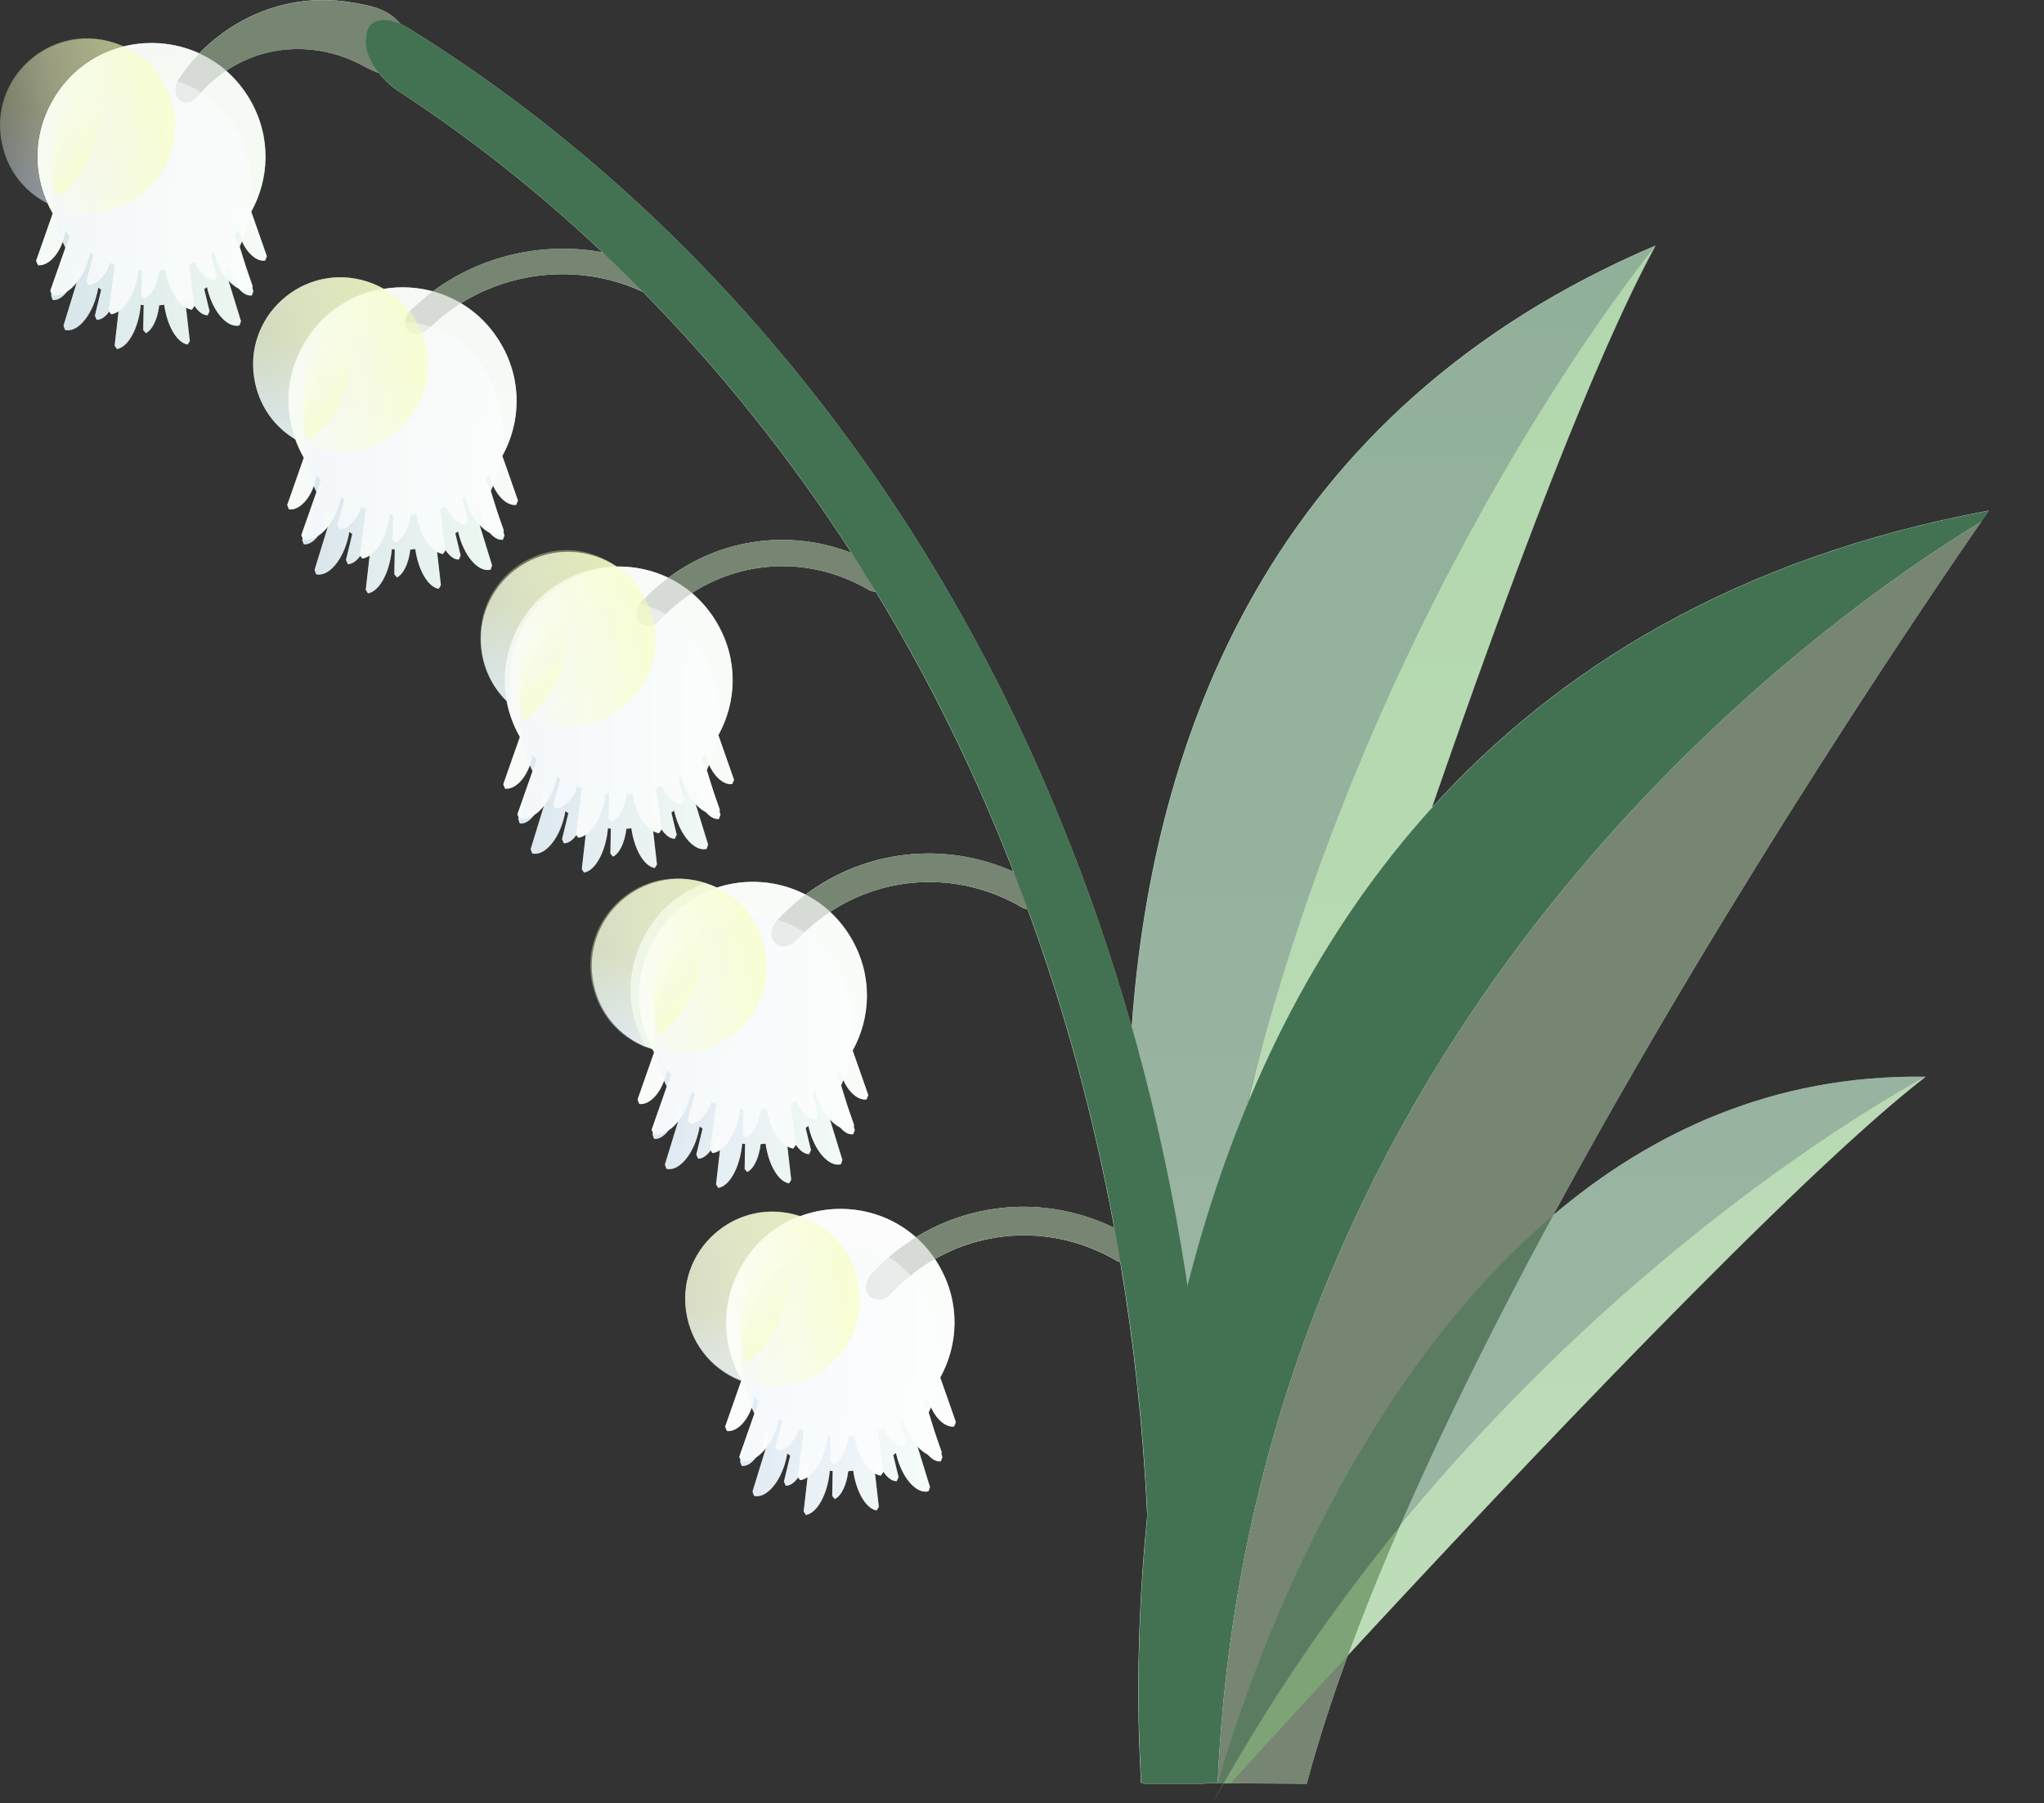 <?xml version="1.0" encoding="UTF-8"?>
<svg id="_圖層_2" data-name="圖層 2" xmlns="http://www.w3.org/2000/svg" xmlns:xlink="http://www.w3.org/1999/xlink" viewBox="0 0 857.26 756.25">
  <rect x="0" y="0" width="857.26" height="756.25" fill="#333333" stroke="none"/>
  <defs>
    <style>
      .cls-1 {
        fill: url(#_未命名漸層_469-2);
      }

      .cls-1, .cls-2, .cls-3, .cls-4, .cls-5, .cls-6, .cls-7, .cls-8, .cls-9, .cls-10, .cls-11, .cls-12, .cls-13, .cls-14, .cls-15, .cls-16, .cls-17, .cls-18, .cls-19, .cls-20, .cls-21 {
        opacity: .5;
      }

      .cls-22 {
        fill: #84bf79;
      }

      .cls-2 {
        fill: url(#_未命名漸層_94-7);
      }

      .cls-3 {
        fill: url(#_未命名漸層_94-4);
      }

      .cls-5 {
        fill: url(#_未命名漸層_94-3);
      }

      .cls-6 {
        fill: url(#_未命名漸層_41-4);
      }

      .cls-7 {
        fill: url(#_未命名漸層_94-2);
      }

      .cls-8 {
        fill: url(#_未命名漸層_94-9);
      }

      .cls-9 {
        fill: url(#_未命名漸層_41-5);
      }

      .cls-10 {
        fill: url(#_未命名漸層_94-6);
      }

      .cls-23 {
        fill: #fff;
        opacity: .7;
      }

      .cls-24 {
        fill: #768672;
      }

      .cls-25 {
        fill: url(#_未命名漸層_31);
      }

      .cls-11 {
        fill: url(#_未命名漸層_94);
      }

      .cls-12 {
        fill: url(#_未命名漸層_94-8);
      }

      .cls-13 {
        fill: url(#_未命名漸層_469-3);
      }

      .cls-26 {
        clip-path: url(#clippath);
      }

      .cls-27 {
        fill: none;
      }

      .cls-14 {
        fill: url(#_未命名漸層_41-2);
      }

      .cls-15 {
        fill: url(#_未命名漸層_469-4);
      }

      .cls-16 {
        fill: url(#_未命名漸層_94-5);
      }

      .cls-28 {
        fill: #427251;
      }

      .cls-17 {
        fill: url(#_未命名漸層_469);
      }

      .cls-18 {
        fill: url(#_未命名漸層_41);
      }

      .cls-19 {
        fill: url(#_未命名漸層_94-10);
      }

      .cls-20 {
        fill: url(#_未命名漸層_469-5);
      }

      .cls-21 {
        fill: url(#_未命名漸層_41-3);
      }
    </style>
    <linearGradient id="_未命名漸層_31" data-name="未命名漸層 31" x1="424.62" y1="756.25" x2="424.62" y2="0" gradientUnits="userSpaceOnUse">
      <stop offset="0" stop-color="#fafbfa"/>
      <stop offset="1" stop-color="#dcecdc"/>
    </linearGradient>
    <linearGradient id="_未命名漸層_41" data-name="未命名漸層 41" x1="316.41" y1="-34.78" x2="284.87" y2="28.3" gradientTransform="translate(-75.48 276.51) rotate(-2.16) scale(1 1.01) skewX(-.46)" gradientUnits="userSpaceOnUse">
      <stop offset=".44" stop-color="#bbc191"/>
      <stop offset="1" stop-color="#cedbf5"/>
    </linearGradient>
    <linearGradient id="_未命名漸層_41-2" data-name="未命名漸層 41" x1="2098.57" y1="-2080.49" x2="2066.84" y2="-2017.02" gradientTransform="translate(-982.23 3207.31) rotate(-19.58) scale(1.01) skewX(-.03)" xlink:href="#_未命名漸層_41"/>
    <linearGradient id="_未命名漸層_41-3" data-name="未命名漸層 41" x1="821.17" y1="-1147.69" x2="789.18" y2="-1083.71" gradientTransform="translate(-500.35 1372.91) rotate(-8.62)" xlink:href="#_未命名漸層_41"/>
    <linearGradient id="_未命名漸層_41-4" data-name="未命名漸層 41" x1="1952.06" y1="-2242.07" x2="1920.07" y2="-2178.09" gradientTransform="translate(-839.55 3124.78) rotate(-19.05)" xlink:href="#_未命名漸層_41"/>
    <linearGradient id="_未命名漸層_41-5" data-name="未命名漸層 41" x1="1160.98" y1="-1874.8" x2="1129.04" y2="-1810.92" gradientTransform="translate(-678.06 2103.59) rotate(-13.03)" xlink:href="#_未命名漸層_41"/>
    <linearGradient id="_未命名漸層_469" data-name="未命名漸層 469" x1="273.76" y1="441.28" x2="358.57" y2="441.28" gradientUnits="userSpaceOnUse">
      <stop offset="0" stop-color="#cedbf5"/>
      <stop offset=".92" stop-color="#f7ffff"/>
    </linearGradient>
    <linearGradient id="_未命名漸層_94" data-name="未命名漸層 94" x1="-3863.16" y1="-14.68" x2="-3822.74" y2="-14.68" gradientTransform="translate(1888.68 3900.55) rotate(65.1)" gradientUnits="userSpaceOnUse">
      <stop offset="0" stop-color="#fff" stop-opacity="0"/>
      <stop offset=".37" stop-color="#faffd0" stop-opacity=".54"/>
      <stop offset=".92" stop-color="#f7ffaf"/>
    </linearGradient>
    <linearGradient id="_未命名漸層_469-2" data-name="未命名漸層 469" x1="310.49" y1="578.41" x2="395.3" y2="578.41" xlink:href="#_未命名漸層_469"/>
    <linearGradient id="_未命名漸層_94-2" data-name="未命名漸層 94" x1="-3723.3" y1="9.73" x2="-3682.88" y2="9.73" xlink:href="#_未命名漸層_94"/>
    <linearGradient id="_未命名漸層_469-3" data-name="未命名漸層 469" x1="21.52" y1="89.52" x2="106.33" y2="89.52" xlink:href="#_未命名漸層_469"/>
    <linearGradient id="_未命名漸層_94-3" data-name="未命名漸層 94" x1="-4288.41" y1="66.04" x2="-4247.99" y2="66.04" xlink:href="#_未命名漸層_94"/>
    <linearGradient id="_未命名漸層_469-4" data-name="未命名漸層 469" x1="126.83" y1="191.95" x2="211.63" y2="191.95" xlink:href="#_未命名漸層_469"/>
    <linearGradient id="_未命名漸層_94-4" data-name="未命名漸層 94" x1="-4151.17" y1="13.64" x2="-4110.75" y2="13.64" xlink:href="#_未命名漸層_94"/>
    <linearGradient id="_未命名漸層_469-5" data-name="未命名漸層 469" x1="217.43" y1="309.04" x2="302.24" y2="309.04" xlink:href="#_未命名漸層_469"/>
    <linearGradient id="_未命名漸層_94-5" data-name="未命名漸層 94" x1="-4006.82" y1="-19.26" x2="-3966.4" y2="-19.26" xlink:href="#_未命名漸層_94"/>
    <clipPath id="clippath">
      <polygon class="cls-27" points="503.6 747.97 520.03 747.97 857.26 493.68 807.72 369.81 558.66 558.89 503.6 747.97"/>
    </clipPath>
    <linearGradient id="_未命名漸層_94-6" data-name="未命名漸層 94" x1="682.09" y1="826.49" x2="755.26" y2="826.49" gradientTransform="translate(-729.69 -509.05) rotate(-11.8)" xlink:href="#_未命名漸層_94"/>
    <linearGradient id="_未命名漸層_94-7" data-name="未命名漸層 94" x1="598.8" y1="706.77" x2="671.97" y2="706.77" gradientTransform="translate(-729.69 -509.05) rotate(-11.8)" xlink:href="#_未命名漸層_94"/>
    <linearGradient id="_未命名漸層_94-8" data-name="未命名漸層 94" x1="752.03" y1="958.69" x2="825.21" y2="958.69" gradientTransform="translate(-729.69 -509.05) rotate(-11.8)" xlink:href="#_未命名漸層_94"/>
    <linearGradient id="_未命名漸層_94-9" data-name="未命名漸層 94" x1="769.53" y1="1102.44" x2="842.7" y2="1102.44" gradientTransform="translate(-729.69 -509.05) rotate(-11.8)" xlink:href="#_未命名漸層_94"/>
    <linearGradient id="_未命名漸層_94-10" data-name="未命名漸層 94" x1="779.33" y1="1247.09" x2="852.5" y2="1247.09" gradientTransform="translate(-729.69 -509.05) rotate(-11.8)" xlink:href="#_未命名漸層_94"/>
  </defs>
  <g id="BG">
    <g>
      <path class="cls-27" d="M524.35,461.92c2.41-10.02,4.95-19.87,7.61-29.54-2.77,9.91-5.41,20-7.9,30.24,.1-.23,.2-.47,.29-.7Z"/>
      <g>
        <path class="cls-25" d="M834.1,214.11c-106.2,19.76-180.99,66.52-233.59,124.59,33.23-96.13,68.13-188.68,93.82-235.73-162.11,69.03-211.19,206.98-219.7,327.8-8.4-29.63-18.23-58.21-29.41-85.52C384.13,194.4,283.39,81.15,171.45,11.92c-1.21-.75-2.39-1.36-3.54-1.87-.25-.3-.49-.6-.74-.87-5.37-5.91-12.8-7.04-20.36-8.27-23.67-3.84-47.01,4.71-63.24,21.46-21.15-9.7-48.29-3.2-61.41,19.51h0c-9.16,15.87-8.04,33.71-.07,47.62l-6.96,19.85c.35,.83,.4,.96,.75,1.8,3.75,.5,8.16-3.56,10.36-9.79,.37,.85,.76,1.68,1.16,2.51l-6.34,18.08c.26,.65,.36,.9,.55,1.38l-.2,.64c.31,.83,.35,.96,.66,1.8,1.97,.3,4.14-1.06,5.99-3.53,1.46-.95,2.88-2.29,4.17-3.95l-5.61,18.27c.28,.81,.34,.98,.63,1.79,4.59,1.14,10.16-4.5,12.88-13.33,.46-1.49,.8-2.98,1.04-4.44,.41,.3,.82,.62,1.25,.91l-2.63,10.9c.35,.79,.41,.91,.76,1.71,1.77,.04,3.63-1.27,5.22-3.48,.28,.39,.42,.6,.8,1.13,1.07-.14,2.13-.59,3.15-1.27l-1.65,14.4c.41,.67,.5,.81,.91,1.48,4.53-.69,8.85-8.16,9.92-17.56,.04-.34,.06-.66,.09-1,.41,.05,.83,.11,1.25,.15l-.18,10.47c.5,.58,.58,.67,1.08,1.26,2.72-1.3,4.94-5.98,5.58-11.66,.72-.05,1.43-.15,2.13-.24,1.24,8.97,5.41,16,9.8,16.67,.41-.67,.5-.81,.91-1.48l-1.6-14.03c.8,.44,1.62,.79,2.45,.9,.47-.67,.57-.81,1.04-1.48l-.04-.27c1.68,2.59,3.72,4.15,5.66,4.1,.35-.79,.41-.91,.76-1.71l-2.23-9.26c.4-.28,.79-.57,1.18-.87,.2,.92,.43,1.84,.72,2.77,2.71,8.83,8.29,14.47,12.88,13.33,.28-.81,.34-.98,.63-1.79l-5.24-17.05c1.38,1.52,2.86,2.69,4.37,3.44,1.71,2,3.65,3.09,5.42,2.82,.31-.83,.35-.96,.66-1.8l-.48-1.55c.05-.13,.11-.28,.19-.47l-2.68-7.65-2.77-9.02c.35-.72,.67-1.46,.99-2.2,2.35,5.24,6.26,8.52,9.65,8.07,.35-.83,.4-.96,.75-1.8l-6.55-18.69c7.59-13.8,8.52-31.28-.47-46.86h0c-2.78-4.81-6.19-8.88-10.03-12.23,5.54-3.66,11.7-6.39,18.19-7.83,12.43-2.76,25.79-1.04,37.18,4.67,2.86,1.44,5.65,3.08,8.68,4.07,2.31,2.9,5.21,5.61,8.44,7.74,29.47,19.23,58.13,41.79,85.38,67.49-24.71-4.54-50.68,1.25-71.14,16.37-6.73-1.83-13.8-2.18-20.66-1.05-2.13-1.2-4.43-2.22-6.9-3.02-26.8-8.65-52.92,14.96-47,42.5h0c2.28,10.62,8.68,18.74,16.86,23.64,.96,2.66,2.14,5.24,3.55,7.69l-6.96,19.85c.35,.83,.4,.96,.75,1.8,3.75,.5,8.17-3.56,10.36-9.79,.37,.85,.76,1.68,1.16,2.51l-6.34,18.08c.26,.65,.36,.9,.55,1.38l-.2,.64c.31,.83,.35,.96,.66,1.8,1.97,.3,4.14-1.06,5.99-3.53,1.46-.95,2.88-2.29,4.17-3.95l-5.61,18.27c.28,.81,.34,.98,.63,1.79,4.59,1.14,10.16-4.5,12.88-13.33,.46-1.49,.8-2.98,1.04-4.44,.41,.3,.82,.62,1.25,.91l-2.63,10.9c.35,.79,.41,.91,.76,1.71,1.77,.04,3.63-1.27,5.22-3.48,.28,.39,.42,.6,.8,1.13,1.07-.14,2.13-.59,3.15-1.27l-1.65,14.4c.41,.67,.5,.81,.91,1.48,4.54-.69,8.85-8.16,9.93-17.56,.04-.34,.06-.66,.09-1,.41,.05,.83,.11,1.25,.15l-.18,10.47c.5,.58,.58,.67,1.08,1.26,2.72-1.3,4.94-5.98,5.58-11.66,.72-.05,1.43-.15,2.13-.24,1.24,8.97,5.41,16,9.8,16.67,.41-.67,.5-.81,.91-1.48l-1.6-14.03c.8,.44,1.62,.79,2.46,.9,.47-.67,.57-.81,1.04-1.48l-.04-.27c1.68,2.59,3.72,4.15,5.66,4.1,.35-.79,.41-.91,.76-1.71l-2.23-9.26c.4-.28,.79-.57,1.18-.87,.2,.92,.43,1.84,.72,2.77,2.71,8.83,8.29,14.47,12.88,13.33,.28-.81,.34-.98,.63-1.79l-5.24-17.05c1.38,1.52,2.86,2.69,4.37,3.44,1.71,2,3.65,3.09,5.42,2.82,.31-.83,.35-.96,.66-1.8l-.48-1.55c.05-.13,.11-.28,.19-.47l-2.68-7.65-2.77-9.02c.35-.72,.67-1.46,.99-2.2,2.35,5.24,6.26,8.52,9.65,8.07,.35-.83,.4-.96,.75-1.8l-6.55-18.69c7.59-13.8,8.52-31.28-.47-46.86h0c-4.33-7.5-10.2-13.21-16.86-17.17,22.7-14.17,51.64-16.27,76.34-4.76,31.69,32.16,61.18,68.74,87.47,109.46-25.9-10.04-54.64-6.1-76.83,10.41-6.8-3.27-14.24-4.83-21.67-4.71-2.72-1.8-5.76-3.28-9.11-4.36h0c-26.8-8.65-52.92,14.96-47,42.5h0c1.59,7.4,5.18,13.57,9.97,18.3,1.01,5.3,2.88,10.38,5.54,15.02l-6.96,19.85c.35,.83,.4,.96,.75,1.8,3.75,.5,8.16-3.56,10.36-9.79,.37,.85,.76,1.68,1.16,2.51l-6.34,18.08c.26,.65,.36,.9,.55,1.38l-.2,.64c.31,.83,.35,.96,.66,1.8,1.97,.3,4.14-1.06,5.99-3.53,1.46-.95,2.88-2.29,4.17-3.95l-5.61,18.27c.28,.81,.34,.98,.63,1.79,4.59,1.14,10.16-4.5,12.88-13.33,.46-1.49,.8-2.98,1.04-4.44,.41,.3,.82,.62,1.25,.91l-2.63,10.9c.35,.79,.41,.91,.76,1.71,1.77,.04,3.63-1.27,5.22-3.48,.28,.39,.42,.6,.8,1.13,1.07-.14,2.13-.59,3.15-1.27l-1.65,14.4c.41,.67,.5,.81,.91,1.48,4.53-.69,8.85-8.16,9.92-17.56,.04-.34,.06-.66,.09-1,.41,.05,.83,.11,1.25,.15l-.18,10.47c.5,.58,.58,.67,1.08,1.26,2.72-1.3,4.94-5.98,5.58-11.66,.72-.05,1.43-.15,2.13-.24,1.24,8.97,5.41,16,9.8,16.67,.41-.67,.5-.81,.91-1.48l-1.6-14.03c.8,.44,1.62,.79,2.45,.9,.47-.67,.57-.81,1.04-1.48l-.04-.27c1.68,2.59,3.72,4.15,5.66,4.1,.35-.79,.41-.91,.76-1.71l-2.23-9.26c.4-.28,.79-.57,1.18-.87,.2,.92,.43,1.84,.72,2.77,2.71,8.83,8.29,14.48,12.88,13.33,.28-.81,.34-.98,.63-1.79l-5.24-17.05c1.38,1.52,2.86,2.69,4.37,3.44,1.71,2,3.65,3.09,5.42,2.82,.31-.83,.35-.96,.66-1.8l-.48-1.55c.05-.13,.11-.28,.19-.47l-2.68-7.65-2.77-9.02c.35-.72,.67-1.46,.99-2.2,2.35,5.24,6.27,8.52,9.65,8.07,.35-.83,.4-.96,.75-1.8l-6.55-18.69c7.59-13.8,8.52-31.28-.47-46.86h0c-2.91-5.04-6.52-9.28-10.6-12.73,22.01-14.24,50.23-15.26,73.94-1.46,1.02,.59,2.13,.9,3.21,.94,21.95,36.11,41.41,75.28,57.7,117.35-29.05-12.95-62.04-9.16-87.2,9.62-11.49-5.95-25-6.95-37.16-2.96-1.48-.7-3.02-1.32-4.64-1.84h0c-26.8-8.65-52.92,14.96-47,42.5h0c2.96,13.81,12.87,23.4,24.63,27.17,.23,.42,.44,.85,.67,1.26l-6.96,19.85c.35,.83,.4,.96,.75,1.8,3.75,.5,8.16-3.56,10.36-9.79,.37,.85,.76,1.68,1.16,2.51l-6.34,18.08c.26,.65,.36,.9,.55,1.38l-.2,.64c.31,.83,.35,.96,.66,1.8,1.97,.3,4.14-1.06,5.99-3.53,1.46-.95,2.88-2.29,4.17-3.95l-5.61,18.27c.28,.81,.34,.98,.63,1.79,4.59,1.14,10.16-4.5,12.88-13.33,.46-1.49,.8-2.98,1.04-4.44,.41,.3,.82,.62,1.25,.91l-2.63,10.9c.35,.79,.41,.91,.76,1.71,1.77,.04,3.63-1.27,5.22-3.48,.28,.39,.42,.6,.8,1.13,1.07-.14,2.13-.59,3.15-1.27l-1.65,14.4c.41,.67,.5,.81,.91,1.48,4.53-.69,8.85-8.16,9.92-17.56,.04-.34,.06-.66,.09-1,.41,.05,.83,.11,1.25,.15l-.18,10.47c.5,.58,.58,.67,1.08,1.26,2.72-1.3,4.94-5.98,5.58-11.66,.72-.05,1.43-.15,2.13-.24,1.24,8.97,5.41,16,9.8,16.67,.41-.67,.5-.81,.91-1.48l-1.6-14.03c.8,.44,1.62,.79,2.46,.9,.47-.67,.57-.81,1.04-1.48l-.04-.27c1.68,2.59,3.72,4.15,5.66,4.1,.35-.79,.41-.91,.76-1.71l-2.23-9.26c.4-.28,.79-.57,1.18-.87,.2,.92,.43,1.84,.72,2.77,2.71,8.83,8.29,14.48,12.88,13.33,.28-.81,.34-.98,.63-1.79l-5.24-17.05c1.38,1.52,2.86,2.69,4.37,3.44,1.71,2,3.65,3.09,5.42,2.82,.31-.83,.35-.96,.66-1.8l-.48-1.55c.05-.13,.11-.28,.19-.47l-2.68-7.65-2.77-9.02c.35-.72,.67-1.46,.99-2.2,2.35,5.24,6.27,8.52,9.65,8.07,.35-.83,.4-.96,.75-1.8l-6.55-18.69c7.59-13.8,8.52-31.28-.47-46.86h0c-2.52-4.36-5.57-8.1-8.98-11.27,23.85-15.71,54.59-16.97,80.4-1.94,.8,.46,1.65,.76,2.5,.91,15.4,42,27.65,86.74,36.3,133.52-27.22-13.19-58.27-11.37-83.22,3.96-13.47-11.97-32.45-14.91-48.63-8.81-.09-.03-.17-.06-.25-.09h0c-26.8-8.65-52.92,14.96-47,42.5h0c2.8,13.04,11.78,22.31,22.68,26.48l-6.78,19.35c.35,.83,.4,.96,.75,1.8,3.75,.5,8.16-3.56,10.36-9.79,.37,.85,.76,1.68,1.16,2.51l-6.34,18.08c.26,.65,.36,.9,.55,1.38l-.2,.64c.31,.83,.35,.96,.66,1.8,1.97,.3,4.14-1.06,5.99-3.53,1.46-.95,2.88-2.29,4.17-3.95l-5.61,18.27c.28,.81,.34,.98,.63,1.79,4.59,1.14,10.16-4.5,12.88-13.33,.46-1.49,.8-2.98,1.04-4.44,.41,.3,.82,.62,1.25,.91l-2.63,10.9c.35,.79,.41,.91,.76,1.71,1.77,.04,3.63-1.27,5.22-3.48,.28,.39,.42,.6,.8,1.13,1.07-.14,2.13-.59,3.15-1.27l-1.65,14.4c.41,.67,.5,.81,.91,1.48,4.53-.69,8.85-8.16,9.92-17.56,.04-.34,.06-.66,.09-1,.42,.05,.83,.11,1.25,.15l-.18,10.47c.5,.58,.58,.67,1.08,1.26,2.72-1.3,4.94-5.98,5.58-11.66,.72-.05,1.43-.15,2.13-.24,1.24,8.97,5.41,16,9.8,16.67,.41-.67,.5-.81,.91-1.48l-1.6-14.03c.8,.44,1.62,.79,2.45,.9,.47-.67,.57-.81,1.04-1.48l-.04-.27c1.68,2.59,3.72,4.15,5.66,4.1,.35-.79,.41-.91,.76-1.71l-2.23-9.26c.4-.28,.79-.57,1.18-.87,.2,.92,.43,1.84,.72,2.77,2.71,8.83,8.29,14.47,12.88,13.33,.28-.81,.34-.98,.63-1.79l-5.24-17.05c1.38,1.52,2.86,2.69,4.37,3.44,1.71,2,3.65,3.09,5.42,2.82,.31-.83,.35-.96,.66-1.8l-.48-1.55c.05-.13,.11-.28,.19-.47l-2.68-7.65-2.77-9.02c.35-.72,.67-1.46,.99-2.2,2.35,5.24,6.27,8.52,9.65,8.07,.35-.83,.4-.96,.75-1.8l-6.55-18.69c7.59-13.8,8.52-31.28-.47-46.86h0c-.56-.98-1.15-1.92-1.77-2.84,23.18-13.2,51.84-13.51,76.14,.63,.53,.31,1.09,.52,1.64,.69,5.77,34.48,9.61,70,11.31,106.3-6.44,63.42-2.56,108.88-2.64,112.01h1.14c0,.12-.01,.24-.02,.36h25.89c0-.07,0-.14,.01-.22l5.07,.03h2.51c-1.59,2.83-3.18,5.66-4.74,8.52,1.59-2.86,3.2-5.69,4.81-8.51l34.84,.18c4.57-17.13,10.4-35.15,17.22-53.77,70.81-76.56,188.97-201.6,242.39-242.69-63.49-.99-115.03,23.11-156.3,58.12,74.9-138.26,161.95-265.45,179.57-290.87,2.09-3.02,3.21-4.61,3.21-4.61Zm-310.65,248.01c-.11,.26-.21,.51-.32,.76,2.51-10.3,5.16-20.45,7.95-30.41-2.67,9.71-5.21,19.6-7.63,29.65Z"/>
        <path class="cls-18" d="M225.52,253.93c9-10.48,20.92-15.76,32.89-16.42-1.04-.74-2.09-1.47-3.24-2.12l-.29-.16c-24.13-13.53-53.79,4.67-53.39,32.76v.34c.17,11.77,5.6,21.54,13.56,27.89-3.22-14.1-.28-29.78,10.46-42.29Z"/>
        <path class="cls-14" d="M308.48,535.68c5.55-12.81,15.55-21.52,27.02-25.83-1.24-.39-2.49-.77-3.81-1.04l-.33-.07c-27.7-5.57-51.02,20.97-41.98,47.78l.11,.32c3.79,11.23,12.09,18.93,21.81,22.57-7.49-12.52-9.45-28.45-2.82-43.74Z"/>
        <path class="cls-21" d="M129.29,140.98c7.85-11.46,19.27-18.08,31.3-20.11-1.14-.61-2.29-1.22-3.53-1.73l-.31-.13c-26.03-10.67-53.85,10.84-50.08,38.71l.05,.34c1.58,11.69,8.25,20.76,17.06,26.16-4.95-13.64-3.86-29.57,5.51-43.24Z"/>
        <path class="cls-6" d="M268.62,395.75c5.65-12.69,15.68-21.27,27.15-25.44-1.23-.4-2.47-.79-3.78-1.07l-.33-.07c-27.53-5.79-51,20.4-42.24,47.14l.11,.32c3.67,11.21,11.87,18.93,21.51,22.64-7.34-12.52-9.14-28.38-2.4-43.53Z"/>
        <path class="cls-9" d="M22.07,41.84c6.93-12.01,17.79-19.48,29.62-22.42-1.18-.52-2.37-1.04-3.64-1.45l-.32-.1C20.99,9.23-5.05,32.78,.84,60.24l.07,.33c2.47,11.51,9.8,20.04,18.99,24.73-5.98-13.2-6.11-29.14,2.17-43.47Z"/>
        <path class="cls-24" d="M333.81,394.59c24.7-26.63,63.41-32.39,94.8-14.12,3.05,1.77,6.81,1.25,8.52-1.48h0c1.7-2.72,.29-6.92-3.27-8.99-35.8-20.84-79.94-14.27-108.11,16.1-2.81,3.02-2.93,7.44-.51,9.55h0c2.42,2.12,6.17,1.51,8.58-1.07Z"/>
        <g>
          <path class="cls-17" d="M352.82,455.16c6.65-13.8,7.47-31.28-.42-46.86h0c-16.11-31.83-56.38-31.83-72.49,0h0c-8.03,15.87-7.05,33.71-.06,47.62l-6.1,19.85c.31,.83,.35,.96,.66,1.8,3.29,.5,7.17-3.57,9.09-9.82,.46-1.49,.75-2.97,.92-4.42,.52,.69,1.05,1.36,1.61,2.01l-7.07,23.02c.28,.81,.34,.98,.63,1.79,4.59,1.14,10.16-4.5,12.88-13.33,.46-1.49,.8-2.98,1.04-4.44,.41,.3,.82,.62,1.25,.91l-2.63,10.9c.35,.79,.41,.91,.76,1.71,3,.07,6.27-3.67,8.01-9.2,.56,.25,1.13,.49,1.71,.72l-2.2,19.27c.41,.67,.5,.81,.91,1.48,4.53-.69,8.85-8.16,9.92-17.56,.04-.34,.06-.66,.09-1,.42,.05,.83,.11,1.25,.15l-.18,10.47c.5,.58,.58,.67,1.08,1.26,2.72-1.3,4.94-5.98,5.58-11.66,.72-.05,1.43-.15,2.13-.24,1.24,8.97,5.41,16,9.8,16.67,.41-.67,.5-.81,.91-1.48l-1.99-17.43c.71-.28,1.4-.58,2.08-.9,1.83,4.61,4.74,7.61,7.43,7.55,.35-.79,.41-.91,.76-1.71l-2.23-9.26c.4-.28,.79-.57,1.18-.87,.2,.92,.43,1.84,.72,2.77,2.71,8.83,8.29,14.47,12.88,13.33,.28-.81,.34-.98,.63-1.79l-6.65-21.63c.49-.6,.96-1.2,1.42-1.83,.17,.94,.39,1.89,.68,2.85,1.92,6.25,5.8,10.32,9.09,9.82,.31-.83,.35-.96,.66-1.8l-5.74-18.69Z"/>
          <path class="cls-23" d="M357.66,440.55c7.59-13.8,8.52-31.28-.47-46.86h0c-18.38-31.83-64.32-31.83-82.7,0h0c-9.16,15.87-8.04,33.71-.07,47.62l-6.96,19.85c.35,.83,.4,.96,.75,1.8,3.75,.5,8.18-3.57,10.37-9.82,.52-1.49,.86-2.97,1.05-4.42,.59,.69,1.2,1.36,1.83,2.01l-8.07,23.02c.32,.81,.39,.98,.72,1.79,5.23,1.14,11.6-4.5,14.69-13.33,.52-1.49,.91-2.98,1.19-4.44,.47,.3,.94,.62,1.42,.91l-3,10.9c.4,.79,.46,.91,.87,1.71,3.42,.07,7.15-3.67,9.14-9.2,.64,.25,1.29,.49,1.95,.72l-2.51,19.27c.47,.67,.57,.81,1.04,1.48,5.17-.69,10.1-8.16,11.32-17.56,.04-.34,.07-.66,.1-1,.47,.05,.95,.11,1.43,.15l-.2,10.47c.57,.58,.66,.67,1.23,1.26,3.1-1.3,5.64-5.98,6.36-11.66,.82-.05,1.63-.15,2.43-.24,1.41,8.97,6.18,16,11.18,16.67,.47-.67,.57-.81,1.04-1.48l-2.27-17.43c.8-.28,1.59-.58,2.37-.9,2.09,4.61,5.41,7.61,8.48,7.55,.4-.79,.46-.91,.87-1.71l-2.55-9.26c.46-.28,.9-.57,1.34-.87,.23,.92,.49,1.84,.82,2.77,3.1,8.83,9.46,14.47,14.69,13.33,.32-.81,.39-.98,.72-1.79l-7.58-21.63c.55-.6,1.1-1.2,1.62-1.83,.2,.94,.44,1.89,.78,2.85,2.19,6.25,6.62,10.32,10.37,9.82,.35-.83,.4-.96,.75-1.8l-6.55-18.69Z"/>
          <path class="cls-11" d="M285.8,424.37c9.22-13.12,10.74-28.46,6.47-41.84-9.83,7.65-16.83,19.19-18.09,33.32h0c-.59,6.63,.17,12.93,1.99,18.7,3.56-2.8,6.82-6.18,9.63-10.18h0Z"/>
        </g>
        <path class="cls-24" d="M373.5,542.74c24.7-26.63,63.41-32.39,94.8-14.12,3.05,1.77,6.81,1.25,8.52-1.48h0c1.7-2.72,.29-6.92-3.27-8.99-35.8-20.84-79.94-14.27-108.11,16.1-2.81,3.02-2.93,7.44-.51,9.55h0c2.42,2.12,6.17,1.51,8.58-1.07Z"/>
        <g>
          <path class="cls-1" d="M389.56,592.29c6.65-13.8,7.47-31.28-.42-46.86h0c-16.11-31.83-56.38-31.83-72.49,0h0c-8.03,15.87-7.05,33.71-.06,47.62l-6.1,19.85c.31,.83,.35,.96,.66,1.8,3.29,.5,7.17-3.57,9.09-9.82,.46-1.49,.75-2.97,.92-4.42,.52,.69,1.05,1.36,1.61,2.01l-7.07,23.02c.28,.81,.34,.98,.63,1.79,4.59,1.14,10.16-4.5,12.88-13.33,.46-1.49,.8-2.98,1.04-4.44,.41,.3,.82,.62,1.25,.91l-2.63,10.9c.35,.79,.41,.91,.76,1.71,3,.07,6.27-3.67,8.01-9.2,.56,.25,1.13,.49,1.71,.72l-2.2,19.27c.41,.67,.5,.81,.91,1.48,4.53-.69,8.85-8.16,9.92-17.56,.04-.34,.06-.66,.09-1,.42,.05,.83,.11,1.25,.15l-.18,10.47c.5,.58,.58,.67,1.08,1.26,2.72-1.3,4.94-5.98,5.58-11.66,.72-.05,1.43-.15,2.13-.24,1.24,8.97,5.41,16,9.8,16.67,.41-.67,.5-.81,.91-1.48l-1.99-17.43c.71-.28,1.4-.58,2.08-.9,1.83,4.61,4.74,7.61,7.43,7.55,.35-.79,.41-.91,.76-1.71l-2.23-9.26c.4-.28,.79-.57,1.18-.87,.2,.92,.43,1.84,.72,2.77,2.71,8.83,8.29,14.47,12.88,13.33,.28-.81,.34-.98,.63-1.79l-6.65-21.63c.49-.6,.96-1.2,1.42-1.83,.17,.94,.39,1.89,.68,2.85,1.92,6.25,5.8,10.32,9.09,9.82,.31-.83,.35-.96,.66-1.8l-5.74-18.69Z"/>
          <path class="cls-23" d="M394.39,577.68c7.59-13.8,8.52-31.28-.47-46.86h0c-18.38-31.83-64.32-31.83-82.7,0h0c-9.16,15.87-8.04,33.71-.07,47.62l-6.96,19.85c.35,.83,.4,.96,.75,1.8,3.75,.5,8.18-3.57,10.37-9.82,.52-1.49,.86-2.97,1.05-4.42,.59,.69,1.2,1.36,1.83,2.01l-8.07,23.02c.32,.81,.39,.98,.72,1.79,5.23,1.14,11.6-4.5,14.69-13.33,.52-1.49,.91-2.98,1.19-4.44,.47,.3,.94,.62,1.42,.91l-3,10.9c.4,.79,.46,.91,.87,1.71,3.42,.07,7.15-3.67,9.14-9.2,.64,.25,1.29,.49,1.95,.72l-2.51,19.27c.47,.67,.57,.81,1.04,1.48,5.17-.69,10.1-8.16,11.32-17.56,.04-.34,.07-.66,.1-1,.47,.05,.95,.11,1.43,.15l-.2,10.47c.57,.58,.66,.67,1.23,1.26,3.1-1.3,5.64-5.98,6.36-11.66,.82-.05,1.63-.15,2.43-.24,1.41,8.97,6.18,16,11.18,16.67,.47-.67,.57-.81,1.04-1.48l-2.27-17.43c.8-.28,1.59-.58,2.37-.9,2.09,4.61,5.41,7.61,8.48,7.55,.4-.79,.46-.91,.87-1.71l-2.55-9.26c.46-.28,.9-.57,1.34-.87,.23,.92,.49,1.84,.82,2.77,3.1,8.83,9.46,14.47,14.69,13.33,.32-.81,.39-.98,.72-1.79l-7.58-21.63c.55-.6,1.1-1.2,1.62-1.83,.2,.94,.44,1.89,.78,2.85,2.19,6.25,6.62,10.32,10.37,9.82,.35-.83,.4-.96,.75-1.8l-6.55-18.69Z"/>
          <path class="cls-7" d="M322.53,561.51c9.22-13.12,10.74-28.46,6.47-41.84-9.83,7.65-16.83,19.19-18.09,33.32h0c-.59,6.63,.17,12.93,1.99,18.7,3.56-2.8,6.82-6.18,9.63-10.18h0Z"/>
        </g>
        <path class="cls-24" d="M82.93,40.31c.32-.34,.62-.68,.91-1.01,2.55-2.95,5.44-5.6,8.57-7.93,6.14-4.56,13.23-7.84,20.7-9.5,12.43-2.76,25.79-1.04,37.18,4.67,3.3,1.66,6.49,3.65,10.07,4.51,3.59,.86,7.8,.32,10.24-2.45,4.96-5.64,.94-14.67-3.33-19.37-5.37-5.91-12.8-7.04-20.36-8.27-28.4-4.61-56.39,8.59-72.11,32.45-2.02,3.07-1.54,7.13,.83,8.79,2.92,2.04,5.36,.18,7.3-1.89Z"/>
        <path class="cls-24" d="M179.85,137.79c24.55-24.13,62.55-29.79,93.06-13.86,2.96,1.54,6.66,1.03,8.36-1.43h0c1.7-2.45,.37-6.19-3.09-7.99-34.8-18.16-78.13-11.71-106.12,15.8-2.79,2.74-2.97,6.69-.63,8.55h0c2.35,1.86,6.03,1.27,8.42-1.07Z"/>
        <path class="cls-24" d="M276.45,260.33c22.87-24.65,58.7-29.99,87.76-13.07,2.82,1.64,6.31,1.16,7.88-1.37h0c1.57-2.52,.27-6.4-3.03-8.32-33.14-19.29-74-13.21-100.07,14.9-2.6,2.79-2.71,6.89-.47,8.84h0c2.24,1.96,5.72,1.4,7.94-.99Z"/>
        <g class="cls-4">
          <path class="cls-22" d="M498.42,655.83S627.59,225.43,694.43,103.02c0,0-189.53,222.95-196.01,552.81Z"/>
          <path class="cls-28" d="M498.42,655.83S369.81,241.24,694.43,103.02c0,0-192.14,232.38-196.01,552.81Z"/>
        </g>
        <path class="cls-28" d="M445.32,345.3C384.22,194.45,283.48,81.2,171.55,11.97c-9.04-5.59-16.99-4.39-17.78,2.23-.1,.78-.19,1.55-.29,2.33-.8,6.63,5.43,16.22,13.92,21.81,106.02,69.18,201.63,181.32,258.36,328.84,43.29,111.14,64.17,242.64,53.96,380.79h25.89c10.93-147.59-12.75-286.44-60.3-402.68Z"/>
        <path class="cls-28" d="M830.99,218.77c2.09-3.02,3.21-4.61,3.21-4.61-396.27,73.72-355.32,523.37-355.59,533.46l32.09,.16c14.34-324.76,260.71-492.97,320.3-529.02Z"/>
        <path class="cls-24" d="M830.99,218.77c-59.59,36.04-305.95,204.26-320.3,529.02l37.41,.19c50.83-190.41,254.83-488.74,282.88-529.21Z"/>
        <g>
          <path class="cls-13" d="M100.59,103.4c6.65-13.8,7.47-31.28-.42-46.86h0c-16.11-31.83-56.38-31.83-72.49,0h0c-8.03,15.87-7.05,33.71-.06,47.62l-6.1,19.85c.31,.83,.35,.96,.66,1.8,3.29,.5,7.17-3.57,9.09-9.82,.46-1.49,.75-2.97,.92-4.42,.52,.69,1.05,1.36,1.61,2.01l-7.07,23.02c.28,.81,.34,.98,.63,1.79,4.59,1.14,10.16-4.5,12.88-13.33,.46-1.49,.8-2.98,1.04-4.44,.41,.3,.82,.62,1.25,.91l-2.63,10.9c.35,.79,.41,.91,.76,1.71,3,.07,6.27-3.67,8.01-9.2,.56,.25,1.13,.49,1.71,.72l-2.2,19.27c.41,.67,.5,.81,.91,1.48,4.53-.69,8.85-8.16,9.92-17.56,.04-.34,.06-.66,.09-1,.42,.05,.83,.11,1.25,.15l-.18,10.47c.5,.58,.58,.67,1.08,1.26,2.72-1.3,4.94-5.98,5.58-11.66,.72-.05,1.43-.15,2.13-.24,1.24,8.97,5.41,16,9.8,16.67,.41-.67,.5-.81,.91-1.48l-1.99-17.43c.71-.28,1.4-.58,2.08-.9,1.83,4.61,4.74,7.61,7.43,7.55,.35-.79,.41-.91,.76-1.71l-2.23-9.26c.4-.28,.79-.57,1.18-.87,.2,.92,.43,1.84,.72,2.77,2.71,8.83,8.29,14.47,12.88,13.33,.28-.81,.34-.98,.63-1.79l-6.65-21.63c.49-.6,.96-1.2,1.42-1.83,.17,.94,.39,1.89,.68,2.85,1.92,6.25,5.8,10.32,9.09,9.82,.31-.83,.35-.96,.66-1.8l-5.74-18.69Z"/>
          <path class="cls-23" d="M105.43,88.79c7.59-13.8,8.52-31.28-.47-46.86h0c-18.38-31.83-64.32-31.83-82.7,0h0c-9.16,15.87-8.04,33.71-.07,47.62l-6.96,19.85c.35,.83,.4,.96,.75,1.8,3.75,.5,8.18-3.57,10.37-9.82,.52-1.49,.86-2.97,1.05-4.42,.59,.69,1.2,1.36,1.83,2.01l-8.07,23.02c.32,.81,.39,.98,.72,1.79,5.23,1.14,11.6-4.5,14.69-13.33,.52-1.49,.91-2.98,1.19-4.44,.47,.3,.94,.62,1.42,.91l-3,10.9c.4,.79,.46,.91,.87,1.71,3.42,.07,7.15-3.67,9.14-9.2,.64,.25,1.29,.49,1.95,.72l-2.51,19.27c.47,.67,.57,.81,1.04,1.48,5.17-.69,10.1-8.16,11.32-17.56,.04-.34,.07-.66,.1-1,.47,.05,.95,.11,1.43,.15l-.2,10.47c.57,.58,.66,.67,1.23,1.26,3.1-1.3,5.64-5.98,6.36-11.66,.82-.05,1.63-.15,2.43-.24,1.41,8.97,6.18,16,11.18,16.67,.47-.67,.57-.81,1.04-1.48l-2.27-17.43c.8-.28,1.59-.58,2.37-.9,2.09,4.61,5.41,7.61,8.48,7.55,.4-.79,.46-.91,.87-1.71l-2.55-9.26c.46-.28,.9-.57,1.34-.87,.23,.92,.49,1.84,.82,2.77,3.1,8.83,9.46,14.47,14.69,13.33,.32-.81,.39-.98,.72-1.79l-7.58-21.63c.55-.6,1.1-1.2,1.62-1.83,.2,.94,.44,1.89,.78,2.85,2.19,6.25,6.62,10.32,10.37,9.82,.35-.83,.4-.96,.75-1.8l-6.55-18.69Z"/>
          <path class="cls-5" d="M33.56,72.61c9.22-13.12,10.74-28.46,6.47-41.84-9.83,7.65-16.83,19.19-18.09,33.32h0c-.59,6.63,.17,12.93,1.99,18.7,3.56-2.8,6.82-6.18,9.63-10.18h0Z"/>
        </g>
        <g>
          <path class="cls-15" d="M205.89,205.83c6.65-13.8,7.47-31.28-.42-46.86h0c-16.11-31.83-56.38-31.83-72.49,0h0c-8.03,15.87-7.05,33.71-.06,47.62l-6.1,19.85c.31,.83,.35,.96,.66,1.8,3.29,.5,7.17-3.57,9.09-9.82,.46-1.49,.75-2.97,.92-4.42,.52,.69,1.05,1.36,1.61,2.01l-7.07,23.02c.28,.81,.34,.98,.63,1.79,4.59,1.14,10.16-4.5,12.88-13.33,.46-1.49,.8-2.98,1.04-4.44,.41,.3,.82,.62,1.25,.91l-2.63,10.9c.35,.79,.41,.91,.76,1.71,3,.07,6.27-3.67,8.01-9.2,.56,.25,1.13,.49,1.71,.72l-2.2,19.27c.41,.67,.5,.81,.91,1.48,4.53-.69,8.85-8.16,9.92-17.56,.04-.34,.06-.66,.09-1,.42,.05,.83,.11,1.25,.15l-.18,10.47c.5,.58,.58,.67,1.08,1.26,2.72-1.3,4.94-5.98,5.58-11.66,.72-.05,1.43-.15,2.13-.24,1.24,8.97,5.41,16,9.8,16.67,.41-.67,.5-.81,.91-1.48l-1.99-17.43c.71-.28,1.4-.58,2.08-.9,1.83,4.61,4.74,7.61,7.43,7.55,.35-.79,.41-.91,.76-1.71l-2.23-9.26c.4-.28,.79-.57,1.18-.87,.2,.92,.43,1.84,.72,2.77,2.71,8.83,8.29,14.47,12.88,13.33,.28-.81,.34-.98,.63-1.79l-6.65-21.63c.49-.6,.96-1.2,1.42-1.83,.17,.94,.39,1.89,.68,2.85,1.92,6.25,5.8,10.32,9.09,9.82,.31-.83,.35-.96,.66-1.8l-5.74-18.69Z"/>
          <path class="cls-23" d="M210.73,191.22c7.59-13.8,8.52-31.28-.47-46.86h0c-18.38-31.83-64.32-31.83-82.7,0h0c-9.16,15.87-8.04,33.71-.07,47.62l-6.96,19.85c.35,.83,.4,.96,.75,1.8,3.75,.5,8.18-3.57,10.37-9.82,.52-1.49,.86-2.97,1.05-4.42,.59,.69,1.2,1.36,1.83,2.01l-8.07,23.02c.32,.81,.39,.98,.72,1.79,5.23,1.14,11.6-4.5,14.69-13.33,.52-1.49,.91-2.98,1.19-4.44,.47,.3,.94,.62,1.42,.91l-3,10.9c.4,.79,.46,.91,.87,1.71,3.42,.07,7.15-3.67,9.14-9.2,.64,.25,1.29,.49,1.95,.72l-2.51,19.27c.47,.67,.57,.81,1.04,1.48,5.17-.69,10.1-8.16,11.32-17.56,.04-.34,.07-.66,.1-1,.47,.05,.95,.11,1.43,.15l-.2,10.47c.57,.58,.66,.67,1.23,1.26,3.1-1.3,5.64-5.98,6.36-11.66,.82-.05,1.63-.15,2.43-.24,1.41,8.97,6.18,16,11.18,16.67,.47-.67,.57-.81,1.04-1.48l-2.27-17.43c.8-.28,1.59-.58,2.37-.9,2.09,4.61,5.41,7.61,8.48,7.55,.4-.79,.46-.91,.87-1.71l-2.55-9.26c.46-.28,.9-.57,1.34-.87,.23,.92,.49,1.84,.82,2.77,3.1,8.83,9.46,14.47,14.69,13.33,.32-.81,.39-.98,.72-1.79l-7.58-21.63c.55-.6,1.1-1.2,1.62-1.83,.2,.94,.44,1.89,.78,2.85,2.19,6.25,6.62,10.32,10.37,9.82,.35-.83,.4-.96,.75-1.8l-6.55-18.69Z"/>
          <path class="cls-3" d="M138.87,175.05c9.22-13.12,10.74-28.46,6.47-41.84-9.83,7.65-16.83,19.19-18.09,33.32h0c-.59,6.63,.17,12.93,1.99,18.7,3.56-2.8,6.82-6.18,9.63-10.18h0Z"/>
        </g>
        <g>
          <path class="cls-20" d="M296.5,322.92c6.65-13.8,7.47-31.28-.42-46.86h0c-16.11-31.83-56.38-31.83-72.49,0h0c-8.03,15.87-7.05,33.71-.06,47.62l-6.1,19.85c.31,.83,.35,.96,.66,1.8,3.29,.5,7.17-3.57,9.09-9.82,.46-1.49,.75-2.97,.92-4.42,.52,.69,1.05,1.36,1.61,2.01l-7.07,23.02c.28,.81,.34,.98,.63,1.79,4.59,1.14,10.16-4.5,12.88-13.33,.46-1.49,.8-2.98,1.04-4.44,.41,.3,.82,.62,1.25,.91l-2.63,10.9c.35,.79,.41,.91,.76,1.71,3,.07,6.27-3.67,8.01-9.2,.56,.25,1.13,.49,1.71,.72l-2.2,19.27c.41,.67,.5,.81,.91,1.48,4.53-.69,8.85-8.16,9.92-17.56,.04-.34,.06-.66,.09-1,.42,.05,.83,.11,1.25,.15l-.18,10.47c.5,.58,.58,.67,1.08,1.26,2.72-1.3,4.94-5.98,5.58-11.66,.72-.05,1.43-.15,2.13-.24,1.24,8.97,5.41,16,9.8,16.67,.41-.67,.5-.81,.91-1.48l-1.99-17.43c.71-.28,1.4-.58,2.08-.9,1.83,4.61,4.74,7.61,7.43,7.55,.35-.79,.41-.91,.76-1.71l-2.23-9.26c.4-.28,.79-.57,1.18-.87,.2,.92,.43,1.84,.72,2.77,2.71,8.83,8.29,14.47,12.88,13.33,.28-.81,.34-.98,.63-1.79l-6.65-21.63c.49-.6,.96-1.2,1.42-1.83,.17,.94,.39,1.89,.68,2.85,1.92,6.25,5.8,10.32,9.09,9.82,.31-.83,.35-.96,.66-1.8l-5.74-18.69Z"/>
          <path class="cls-23" d="M301.34,308.31c7.59-13.8,8.52-31.28-.47-46.86h0c-18.38-31.83-64.32-31.83-82.7,0h0c-9.16,15.87-8.04,33.71-.07,47.62l-6.96,19.85c.35,.83,.4,.96,.75,1.8,3.75,.5,8.18-3.57,10.37-9.82,.52-1.49,.86-2.97,1.05-4.42,.59,.69,1.2,1.36,1.83,2.01l-8.07,23.02c.32,.81,.39,.98,.72,1.79,5.23,1.14,11.6-4.5,14.69-13.33,.52-1.49,.91-2.98,1.19-4.44,.47,.3,.94,.62,1.42,.91l-3,10.9c.4,.79,.46,.91,.87,1.71,3.42,.07,7.15-3.67,9.14-9.2,.64,.25,1.29,.49,1.95,.72l-2.51,19.27c.47,.67,.57,.81,1.04,1.48,5.17-.69,10.1-8.16,11.32-17.56,.04-.34,.07-.66,.1-1,.47,.05,.95,.11,1.43,.15l-.2,10.47c.57,.58,.66,.67,1.23,1.26,3.1-1.3,5.64-5.98,6.36-11.66,.82-.05,1.63-.15,2.43-.24,1.41,8.97,6.18,16,11.18,16.67,.47-.67,.57-.81,1.04-1.48l-2.27-17.43c.8-.28,1.59-.58,2.37-.9,2.09,4.61,5.41,7.61,8.48,7.55,.4-.79,.46-.91,.87-1.71l-2.55-9.26c.46-.28,.9-.57,1.34-.87,.23,.92,.49,1.84,.82,2.77,3.1,8.83,9.46,14.47,14.69,13.33,.32-.81,.39-.98,.72-1.79l-7.58-21.63c.55-.6,1.1-1.2,1.62-1.83,.2,.94,.44,1.89,.78,2.85,2.19,6.25,6.62,10.32,10.37,9.82,.35-.83,.4-.96,.75-1.8l-6.55-18.69Z"/>
          <path class="cls-16" d="M229.47,292.13c9.22-13.12,10.74-28.46,6.47-41.84-9.83,7.65-16.83,19.19-18.09,33.32h0c-.59,6.63,.17,12.93,1.99,18.7,3.56-2.8,6.82-6.18,9.63-10.18h0Z"/>
        </g>
        <g class="cls-26">
          <g class="cls-4">
            <path class="cls-22" d="M508.46,756.3s220.32-244.07,299.26-304.79c0,0-180.44,90.98-299.26,304.79Z"/>
            <path class="cls-28" d="M508.46,756.3s75.38-308.27,299.26-304.79c0,0-185.15,96.39-299.26,304.79Z"/>
          </g>
        </g>
        <path class="cls-10" d="M107.08,160.64h0c5.91,27.54,39.42,38.35,60.31,19.46h0c20.89-18.89,13.5-53.31-13.3-61.96h0c-26.8-8.65-52.92,14.96-47,42.5Z"/>
        <path class="cls-2" d="M1.06,60.5h0c5.91,27.54,39.42,38.35,60.31,19.46h0c20.89-18.89,13.5-53.31-13.3-61.96h0C21.26,9.35-4.85,32.96,1.06,60.5Z"/>
        <path class="cls-12" d="M202.58,275.74h0c5.91,27.54,39.42,38.35,60.31,19.46h0c20.89-18.89,13.5-53.31-13.3-61.96h0c-26.8-8.65-52.92,14.96-47,42.5Z"/>
        <path class="cls-8" d="M249.11,412.87h0c5.91,27.54,39.42,38.35,60.31,19.46h0c20.89-18.89,13.5-53.31-13.3-61.96h0c-26.8-8.65-52.92,14.96-47,42.5Z"/>
        <path class="cls-19" d="M288.29,552.46h0c5.91,27.54,39.42,38.35,60.31,19.46h0c20.89-18.89,13.5-53.31-13.3-61.96h0c-26.8-8.65-52.92,14.96-47,42.5Z"/>
      </g>
    </g>
  </g>
</svg>